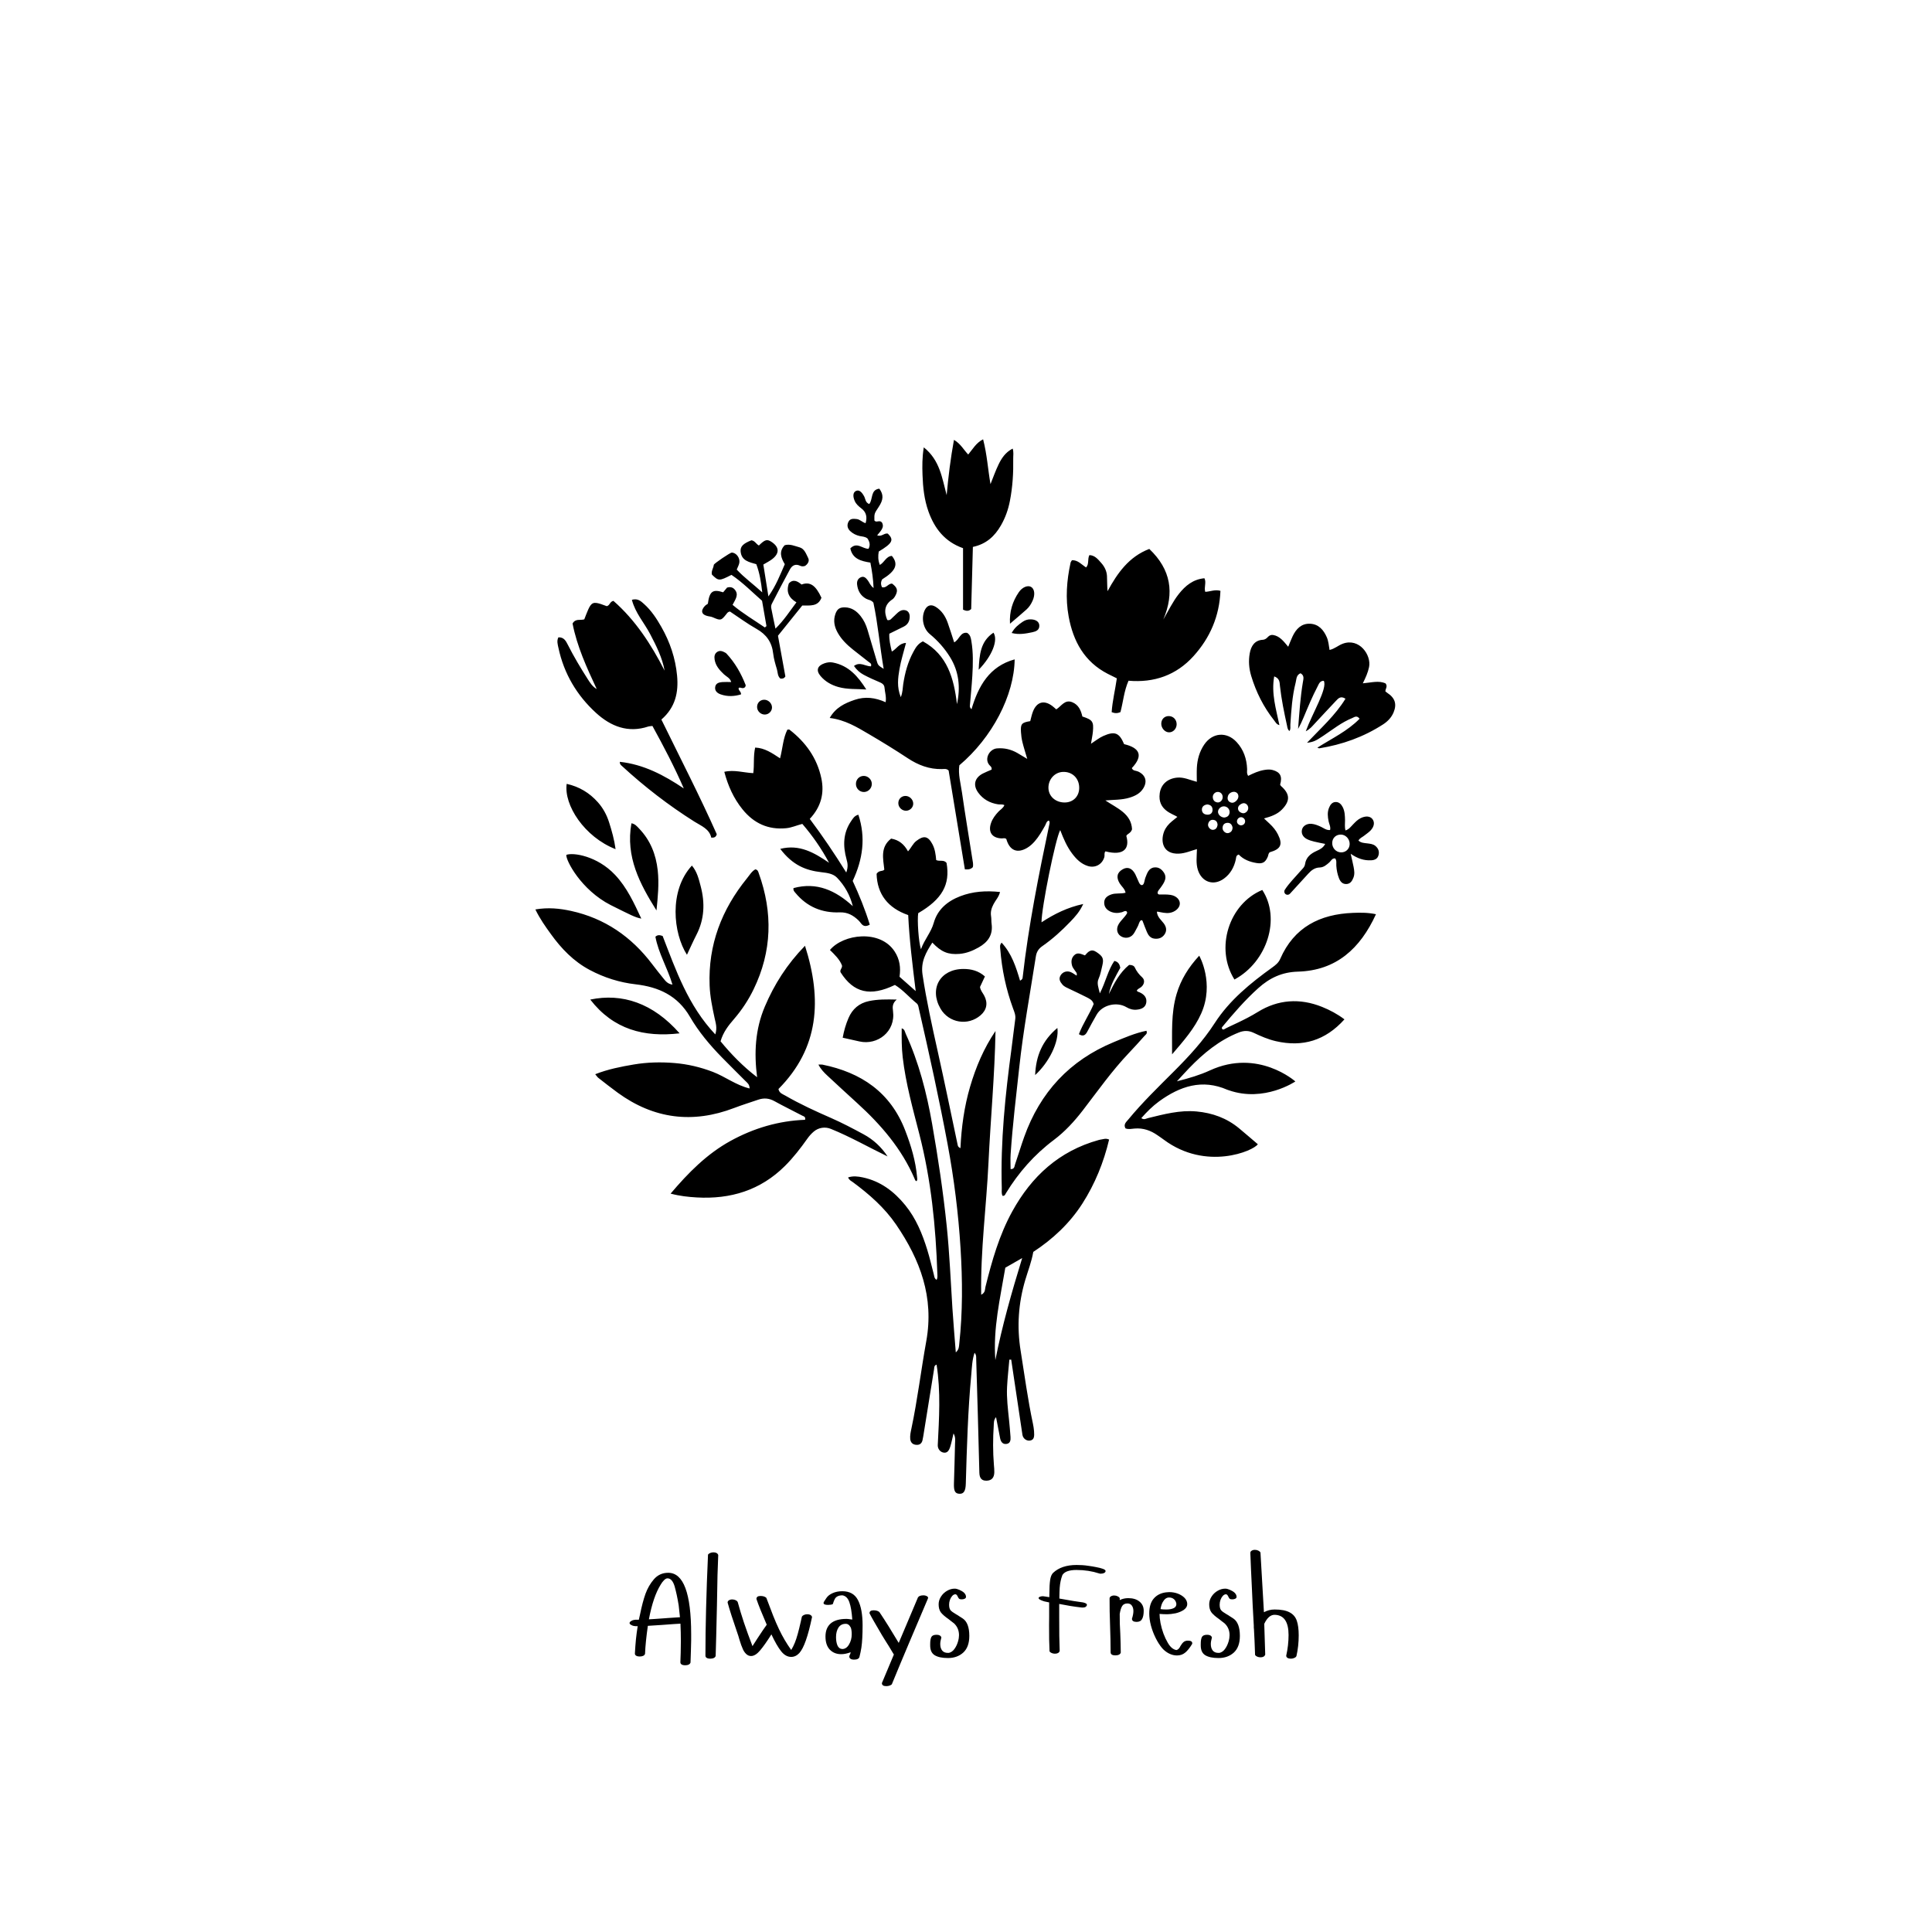 <svg xmlns="http://www.w3.org/2000/svg" xmlns:xlink="http://www.w3.org/1999/xlink" width="500" zoomAndPan="magnify" viewBox="0 0 375 375" height="500" preserveAspectRatio="xMidYMid meet" version="1.0"><defs><g/><clipPath id="5c72819ef2"><path d="M 103.914 85.254 L 271 85.254 L 271 290 L 103.914 290 Z M 103.914 85.254 " clip-rule="nonzero"/></clipPath></defs><rect x="-37.5" width="450" fill="#ffffff" y="-37.5" height="450" fill-opacity="1"/><rect x="-37.5" width="450" fill="#ffffff" y="-37.5" height="450" fill-opacity="1"/><g fill="#000000" fill-opacity="1"><g transform="translate(121.529, 321.355)"><g><path d="M 1.844 -5.719 C 1.477 -5.738 1.195 -5.816 1 -5.953 C 0.781 -6.047 0.672 -6.172 0.672 -6.328 C 0.672 -6.473 0.781 -6.602 1 -6.719 C 1.145 -6.844 1.426 -6.926 1.844 -6.969 L 2.469 -6.969 L 2.703 -8 C 3.035 -9.633 3.391 -10.973 3.766 -12.016 C 4.148 -13.066 4.688 -13.992 5.375 -14.797 C 6.102 -15.648 7.035 -16.078 8.172 -16.078 C 11.141 -16.078 12.625 -12.102 12.625 -4.156 L 12.625 -2.922 C 12.625 -2.359 12.609 -1.723 12.578 -1.016 C 12.555 -0.305 12.531 0.477 12.5 1.344 C 12.383 1.695 12.023 1.875 11.422 1.875 C 11.16 1.875 10.945 1.82 10.781 1.719 C 10.613 1.625 10.531 1.477 10.531 1.281 C 10.562 0.738 10.582 0.125 10.594 -0.562 C 10.613 -1.25 10.625 -2.004 10.625 -2.828 C 10.625 -3.961 10.598 -5.086 10.547 -6.203 C 10.285 -6.18 9.848 -6.156 9.234 -6.125 C 8.629 -6.094 7.852 -6.035 6.906 -5.953 L 4.219 -5.781 C 4.07 -4.758 3.953 -3.797 3.859 -2.891 C 3.766 -1.984 3.703 -1.133 3.672 -0.344 C 3.555 0 3.195 0.172 2.594 0.172 C 2.332 0.172 2.117 0.117 1.953 0.016 C 1.785 -0.078 1.703 -0.223 1.703 -0.422 C 1.754 -1.359 1.82 -2.27 1.906 -3.156 C 2 -4.051 2.113 -4.906 2.25 -5.719 Z M 10.203 -9.75 C 10.086 -10.477 9.961 -11.148 9.828 -11.766 C 9.691 -12.391 9.555 -12.941 9.422 -13.422 C 9.109 -14.473 8.645 -15 8.031 -15 C 7.82 -15 7.598 -14.879 7.359 -14.641 C 7.117 -14.398 6.906 -14.117 6.719 -13.797 C 5.738 -12.234 4.973 -9.984 4.422 -7.047 C 4.609 -7.066 4.957 -7.086 5.469 -7.109 C 5.988 -7.141 6.656 -7.188 7.469 -7.25 L 8.078 -7.297 L 10.453 -7.453 Z M 10.203 -9.75 "/></g></g></g><g fill="#000000" fill-opacity="1"><g transform="translate(135.627, 321.355)"><g><path d="M 1.797 -19.594 C 1.879 -19.727 2.02 -19.836 2.219 -19.922 C 2.426 -20.004 2.633 -20.047 2.844 -20.047 C 3.344 -20.047 3.656 -19.875 3.781 -19.531 C 3.738 -18.57 3.691 -17.273 3.641 -15.641 C 3.598 -14.016 3.562 -12.039 3.531 -9.719 C 3.488 -7.406 3.441 -5.43 3.391 -3.797 C 3.348 -2.16 3.312 -0.867 3.281 0.078 C 3.156 0.422 2.797 0.594 2.203 0.594 C 1.93 0.594 1.711 0.539 1.547 0.438 C 1.379 0.344 1.297 0.195 1.297 0 C 1.297 -2.781 1.336 -5.805 1.422 -9.078 C 1.504 -12.359 1.629 -15.863 1.797 -19.594 Z M 1.797 -19.594 "/></g></g></g><g fill="#000000" fill-opacity="1"><g transform="translate(140.901, 321.355)"><g><path d="M 5.922 -11 C 5.922 -11.383 6.188 -11.578 6.719 -11.578 C 7.207 -11.578 7.582 -11.457 7.844 -11.219 C 8.332 -9.926 8.77 -8.781 9.156 -7.781 C 9.551 -6.789 9.93 -5.91 10.297 -5.141 C 10.66 -4.379 11.035 -3.672 11.422 -3.016 C 11.805 -2.367 12.223 -1.727 12.672 -1.094 C 12.953 -1.562 13.188 -2.031 13.375 -2.5 C 13.57 -2.977 13.758 -3.547 13.938 -4.203 C 14.125 -4.867 14.328 -5.691 14.547 -6.672 L 14.656 -7.172 L 14.75 -7.578 C 14.832 -7.711 14.973 -7.82 15.172 -7.906 C 15.367 -7.988 15.578 -8.031 15.797 -8.031 C 16.297 -8.031 16.602 -7.852 16.719 -7.5 C 16.32 -5.602 15.922 -4.086 15.516 -2.953 C 15.117 -1.816 14.695 -1 14.25 -0.5 C 13.781 0 13.254 0.25 12.672 0.25 C 11.953 0.25 11.301 -0.113 10.719 -0.844 C 10.133 -1.582 9.504 -2.676 8.828 -4.125 C 8.41 -3.457 8.016 -2.859 7.641 -2.328 C 7.273 -1.805 6.938 -1.363 6.625 -1 C 6.02 -0.281 5.438 0.078 4.875 0.078 C 4.508 0.078 4.18 -0.066 3.891 -0.359 C 3.598 -0.648 3.367 -1.02 3.203 -1.469 C 3.148 -1.594 3.07 -1.785 2.969 -2.047 C 2.875 -2.316 2.758 -2.664 2.625 -3.094 L 2.406 -3.844 L 2.125 -4.672 C 1.312 -7.023 0.711 -8.898 0.328 -10.297 C 0.328 -10.484 0.41 -10.629 0.578 -10.734 C 0.754 -10.848 0.969 -10.906 1.219 -10.906 C 1.469 -10.906 1.695 -10.852 1.906 -10.75 C 2.113 -10.645 2.242 -10.52 2.297 -10.375 C 2.629 -9.145 3.031 -7.82 3.5 -6.406 C 3.977 -4.988 4.531 -3.469 5.156 -1.844 L 6.078 -3.281 C 6.492 -3.906 6.852 -4.445 7.156 -4.906 C 7.469 -5.363 7.723 -5.727 7.922 -6 C 7.441 -7.113 7.035 -8.082 6.703 -8.906 C 6.367 -9.738 6.109 -10.438 5.922 -11 Z M 5.922 -11 "/></g></g></g><g fill="#000000" fill-opacity="1"><g transform="translate(159.148, 321.355)"><g><path d="M 2.5 -10 C 2.281 -9.895 1.973 -9.844 1.578 -9.844 C 0.992 -9.844 0.703 -9.969 0.703 -10.219 C 0.703 -10.289 0.742 -10.395 0.828 -10.531 C 0.828 -10.531 0.969 -10.742 1.25 -11.172 C 1.5 -11.555 1.898 -11.875 2.453 -12.125 C 3.004 -12.375 3.633 -12.5 4.344 -12.5 C 5.781 -12.5 6.797 -11.922 7.391 -10.766 C 7.984 -9.609 8.281 -7.977 8.281 -5.875 C 8.281 -4.906 8.258 -4.082 8.219 -3.406 C 8.188 -2.738 8.129 -2.125 8.047 -1.562 C 7.961 -1 7.836 -0.395 7.672 0.25 C 7.578 0.602 7.219 0.781 6.594 0.781 C 6.332 0.781 6.117 0.727 5.953 0.625 C 5.785 0.52 5.703 0.367 5.703 0.172 C 5.734 -0.023 5.773 -0.148 5.828 -0.203 C 5.879 -0.285 5.926 -0.438 5.969 -0.656 C 5.301 -0.406 4.688 -0.281 4.125 -0.281 C 3.227 -0.281 2.492 -0.57 1.922 -1.156 C 1.359 -1.75 1.078 -2.598 1.078 -3.703 C 1.078 -4.816 1.414 -5.664 2.094 -6.25 C 2.781 -6.832 3.789 -7.125 5.125 -7.125 C 5.32 -7.125 5.516 -7.109 5.703 -7.078 C 5.898 -7.055 6.094 -7.031 6.281 -7 C 6.176 -8.477 5.988 -9.594 5.719 -10.344 C 5.457 -11.133 5.008 -11.586 4.375 -11.703 C 3.625 -11.703 3.125 -11.457 2.875 -10.969 C 2.758 -10.758 2.633 -10.438 2.5 -10 Z M 6 -5.422 C 5.852 -5.703 5.703 -5.895 5.547 -6 C 5.398 -6.113 5.219 -6.172 5 -6.172 C 4.383 -6.172 3.914 -5.926 3.594 -5.438 C 3.281 -4.945 3.125 -4.332 3.125 -3.594 C 3.125 -2.977 3.211 -2.445 3.391 -2 C 3.578 -1.551 3.891 -1.312 4.328 -1.281 C 4.859 -1.281 5.297 -1.57 5.641 -2.156 C 5.992 -2.738 6.172 -3.406 6.172 -4.156 C 6.172 -4.664 6.113 -5.086 6 -5.422 Z M 6 -5.422 "/></g></g></g><g fill="#000000" fill-opacity="1"><g transform="translate(168.597, 321.355)"><g><path d="M 9.578 -11.297 C 9.742 -11.566 10.109 -11.703 10.672 -11.703 C 10.891 -11.703 11.086 -11.656 11.266 -11.562 C 11.453 -11.469 11.547 -11.352 11.547 -11.219 L 11.5 -11.047 C 10.227 -8.078 9.008 -5.207 7.844 -2.438 C 6.676 0.32 5.562 2.992 4.5 5.578 C 4.227 5.805 3.863 5.922 3.406 5.922 C 2.852 5.922 2.578 5.723 2.578 5.328 L 4.906 -0.219 L 4.828 -0.328 C 4.254 -1.305 3.703 -2.207 3.172 -3.031 L 2.594 -3.969 C 2.008 -4.957 1.516 -5.805 1.109 -6.516 C 0.703 -7.223 0.391 -7.789 0.172 -8.219 C 0.172 -8.602 0.438 -8.797 0.969 -8.797 C 1.457 -8.797 1.832 -8.68 2.094 -8.453 C 2.633 -7.648 3.219 -6.75 3.844 -5.75 C 4.469 -4.75 5.133 -3.656 5.844 -2.469 C 6.164 -3.238 6.641 -4.359 7.266 -5.828 C 7.891 -7.305 8.66 -9.129 9.578 -11.297 Z M 9.578 -11.297 "/></g></g></g><g fill="#000000" fill-opacity="1"><g transform="translate(180.095, 321.355)"><g><path d="M 5.219 -13 C 5.469 -13 5.77 -12.922 6.125 -12.766 C 6.477 -12.617 6.781 -12.43 7.031 -12.203 C 7.281 -11.953 7.406 -11.688 7.406 -11.406 C 7.406 -11.25 7.32 -11.129 7.156 -11.047 C 7 -10.961 6.797 -10.922 6.547 -10.922 C 6.328 -10.922 6.164 -10.961 6.062 -11.047 C 5.969 -11.129 5.875 -11.281 5.781 -11.5 C 5.656 -11.77 5.508 -11.906 5.344 -11.906 C 5.133 -11.906 4.93 -11.801 4.734 -11.594 C 4.547 -11.383 4.395 -11.125 4.281 -10.812 C 4.176 -10.5 4.125 -10.195 4.125 -9.906 C 4.125 -9.414 4.211 -9.055 4.391 -8.828 C 4.566 -8.609 4.926 -8.344 5.469 -8.031 C 5.707 -7.895 5.832 -7.82 5.844 -7.812 C 5.863 -7.801 5.93 -7.754 6.047 -7.672 C 6.18 -7.586 6.336 -7.488 6.516 -7.375 C 6.691 -7.258 6.781 -7.203 6.781 -7.203 C 7.625 -6.629 8.047 -5.504 8.047 -3.828 C 8.047 -2.391 7.656 -1.312 6.875 -0.594 C 6.094 0.113 5.102 0.469 3.906 0.469 C 2.781 0.469 1.922 0.285 1.328 -0.078 C 0.742 -0.441 0.453 -1.07 0.453 -1.969 L 0.453 -2.25 C 0.453 -2.883 0.531 -3.344 0.688 -3.625 C 0.844 -3.906 1.18 -4.047 1.703 -4.047 C 2.203 -4.047 2.508 -3.875 2.625 -3.531 C 2.477 -3.008 2.406 -2.582 2.406 -2.25 C 2.406 -1.719 2.531 -1.297 2.781 -0.984 C 3.031 -0.68 3.395 -0.531 3.875 -0.531 L 4.078 -0.531 C 4.492 -0.625 4.848 -0.867 5.141 -1.266 C 5.441 -1.672 5.676 -2.148 5.844 -2.703 C 5.914 -2.953 5.969 -3.18 6 -3.391 C 6.031 -3.609 6.047 -3.801 6.047 -3.969 C 6.047 -4.883 5.727 -5.645 5.094 -6.25 C 4.926 -6.383 4.75 -6.52 4.562 -6.656 C 4.383 -6.801 4.207 -6.941 4.031 -7.078 C 3.312 -7.578 2.805 -8.02 2.516 -8.406 C 2.234 -8.801 2.094 -9.316 2.094 -9.953 C 2.094 -10.484 2.242 -10.984 2.547 -11.453 C 2.848 -11.93 3.25 -12.312 3.75 -12.594 C 4.219 -12.863 4.707 -13 5.219 -13 Z M 5.219 -13 "/></g></g></g><g fill="#000000" fill-opacity="1"><g transform="translate(188.969, 321.355)"><g/></g></g><g fill="#000000" fill-opacity="1"><g transform="translate(201.467, 321.355)"><g><path d="M 8.75 -10.328 C 9.25 -10.211 9.5 -10.062 9.5 -9.875 C 9.5 -9.727 9.426 -9.598 9.281 -9.484 C 9.145 -9.379 8.953 -9.328 8.703 -9.328 C 8.535 -9.328 8.441 -9.332 8.422 -9.344 C 7.703 -9.426 6.984 -9.523 6.266 -9.641 C 5.555 -9.766 4.844 -9.895 4.125 -10.031 L 4.125 -7.469 C 4.125 -6.156 4.129 -4.945 4.141 -3.844 C 4.16 -2.75 4.188 -1.77 4.219 -0.906 C 4.102 -0.551 3.797 -0.375 3.297 -0.375 C 3.078 -0.375 2.867 -0.414 2.672 -0.5 C 2.473 -0.582 2.332 -0.691 2.25 -0.828 C 2.219 -1.504 2.191 -2.27 2.172 -3.125 C 2.16 -3.977 2.156 -4.91 2.156 -5.922 L 2.172 -7.469 L 2.172 -10.328 C 1.836 -10.391 1.539 -10.453 1.281 -10.516 C 1.031 -10.586 0.812 -10.664 0.625 -10.75 C 0.289 -10.895 0.125 -11.035 0.125 -11.172 C 0.125 -11.273 0.207 -11.359 0.375 -11.422 C 0.539 -11.492 0.738 -11.531 0.969 -11.531 L 1.422 -11.469 L 2.203 -11.344 L 2.219 -12.047 C 2.219 -13.117 2.266 -13.984 2.359 -14.641 C 2.453 -15.297 2.641 -15.766 2.922 -16.047 C 4.004 -17.078 5.531 -17.594 7.5 -17.594 C 7.832 -17.594 8.191 -17.582 8.578 -17.562 C 8.973 -17.539 9.395 -17.492 9.844 -17.422 C 10.332 -17.359 10.828 -17.273 11.328 -17.172 C 11.836 -17.078 12.266 -16.969 12.609 -16.844 C 12.953 -16.719 13.125 -16.578 13.125 -16.422 C 13.125 -16.273 13.035 -16.148 12.859 -16.047 C 12.68 -15.953 12.469 -15.906 12.219 -15.906 C 12.188 -15.906 12.141 -15.906 12.078 -15.906 C 12.023 -15.914 11.957 -15.93 11.875 -15.953 C 10.508 -16.398 9.039 -16.625 7.469 -16.625 C 6.789 -16.625 6.223 -16.547 5.766 -16.391 C 5.316 -16.242 4.977 -16 4.75 -15.656 C 4.602 -15.27 4.488 -14.883 4.406 -14.5 C 4.32 -14.113 4.258 -13.672 4.219 -13.172 C 4.188 -12.672 4.164 -12.039 4.156 -11.281 L 4.156 -11.078 C 6.27 -10.691 7.801 -10.441 8.75 -10.328 Z M 8.75 -10.328 "/></g></g></g><g fill="#000000" fill-opacity="1"><g transform="translate(213.665, 321.355)"><g><path d="M 6.328 -8.656 C 6.328 -9.082 6.227 -9.43 6.031 -9.703 C 5.844 -9.984 5.555 -10.125 5.172 -10.125 C 4.703 -10.125 4.363 -9.961 4.156 -9.641 C 3.945 -9.316 3.785 -8.801 3.672 -8.094 C 3.672 -7.477 3.676 -6.859 3.688 -6.234 C 3.707 -5.609 3.738 -4.961 3.781 -4.297 C 3.812 -3.66 3.832 -3.035 3.844 -2.422 C 3.863 -1.805 3.875 -1.191 3.875 -0.578 C 3.758 -0.223 3.398 -0.047 2.797 -0.047 C 2.535 -0.047 2.32 -0.094 2.156 -0.188 C 1.988 -0.289 1.906 -0.445 1.906 -0.656 C 1.906 -1.469 1.895 -2.305 1.875 -3.172 C 1.852 -4.035 1.828 -4.938 1.797 -5.875 C 1.766 -6.812 1.738 -7.711 1.719 -8.578 C 1.707 -9.441 1.703 -10.273 1.703 -11.078 C 1.703 -11.254 1.785 -11.395 1.953 -11.5 C 2.129 -11.613 2.344 -11.672 2.594 -11.672 C 2.844 -11.672 3.066 -11.617 3.266 -11.516 C 3.473 -11.422 3.609 -11.301 3.672 -11.156 L 3.672 -10.781 C 4.172 -11.031 4.723 -11.156 5.328 -11.156 C 6.254 -11.156 6.984 -10.93 7.516 -10.484 C 8.055 -10.047 8.328 -9.453 8.328 -8.703 C 8.328 -8.016 8.223 -7.484 8.016 -7.109 C 7.816 -6.734 7.461 -6.547 6.953 -6.547 C 6.68 -6.547 6.461 -6.594 6.297 -6.688 C 6.129 -6.789 6.047 -6.945 6.047 -7.156 C 6.234 -7.738 6.328 -8.238 6.328 -8.656 Z M 6.328 -8.656 "/></g></g></g><g fill="#000000" fill-opacity="1"><g transform="translate(222.538, 321.355)"><g><path d="M 7.906 -10 C 7.906 -9.582 7.691 -9.219 7.266 -8.906 C 6.836 -8.602 6.301 -8.375 5.656 -8.219 C 5.32 -8.156 5.02 -8.109 4.75 -8.078 C 4.477 -8.047 4.242 -8.031 4.047 -8.031 C 3.535 -8.031 3.031 -8.051 2.531 -8.094 C 2.531 -7.582 2.594 -6.988 2.719 -6.312 C 2.852 -5.633 3.039 -4.961 3.281 -4.297 C 3.531 -3.629 3.812 -3.031 4.125 -2.5 C 4.602 -1.664 5.16 -1.191 5.797 -1.078 C 6.117 -1.141 6.383 -1.406 6.594 -1.875 C 6.812 -2.238 7.02 -2.5 7.219 -2.656 C 7.426 -2.82 7.695 -2.906 8.031 -2.906 C 8.594 -2.906 8.875 -2.738 8.875 -2.406 C 8.875 -2.32 8.863 -2.27 8.844 -2.25 C 8.395 -1.5 7.945 -0.941 7.5 -0.578 C 7.062 -0.211 6.531 -0.031 5.906 -0.031 C 5.383 -0.031 4.863 -0.16 4.344 -0.422 C 3.832 -0.691 3.395 -1.035 3.031 -1.453 C 2.562 -2.016 2.141 -2.676 1.766 -3.438 C 1.391 -4.195 1.086 -4.992 0.859 -5.828 C 0.641 -6.66 0.531 -7.441 0.531 -8.172 C 0.531 -9.441 0.82 -10.41 1.406 -11.078 C 1.988 -11.754 2.781 -12.156 3.781 -12.281 L 4.406 -12.328 C 5.02 -12.328 5.594 -12.223 6.125 -12.016 C 6.656 -11.805 7.086 -11.523 7.422 -11.172 C 7.742 -10.805 7.906 -10.414 7.906 -10 Z M 3.172 -10.422 C 2.973 -10.109 2.82 -9.645 2.719 -9.031 C 2.957 -8.977 3.332 -8.953 3.844 -8.953 C 4.426 -8.953 4.895 -9.035 5.25 -9.203 C 5.613 -9.367 5.797 -9.645 5.797 -10.031 C 5.742 -10.426 5.586 -10.734 5.328 -10.953 C 5.078 -11.172 4.758 -11.281 4.375 -11.281 C 3.895 -11.281 3.492 -10.992 3.172 -10.422 Z M 3.172 -10.422 "/></g></g></g><g fill="#000000" fill-opacity="1"><g transform="translate(232.612, 321.355)"><g><path d="M 5.219 -13 C 5.469 -13 5.77 -12.922 6.125 -12.766 C 6.477 -12.617 6.781 -12.43 7.031 -12.203 C 7.281 -11.953 7.406 -11.688 7.406 -11.406 C 7.406 -11.25 7.32 -11.129 7.156 -11.047 C 7 -10.961 6.797 -10.922 6.547 -10.922 C 6.328 -10.922 6.164 -10.961 6.062 -11.047 C 5.969 -11.129 5.875 -11.281 5.781 -11.5 C 5.656 -11.77 5.508 -11.906 5.344 -11.906 C 5.133 -11.906 4.93 -11.801 4.734 -11.594 C 4.547 -11.383 4.395 -11.125 4.281 -10.812 C 4.176 -10.5 4.125 -10.195 4.125 -9.906 C 4.125 -9.414 4.211 -9.055 4.391 -8.828 C 4.566 -8.609 4.926 -8.344 5.469 -8.031 C 5.707 -7.895 5.832 -7.82 5.844 -7.812 C 5.863 -7.801 5.93 -7.754 6.047 -7.672 C 6.18 -7.586 6.336 -7.488 6.516 -7.375 C 6.691 -7.258 6.781 -7.203 6.781 -7.203 C 7.625 -6.629 8.047 -5.504 8.047 -3.828 C 8.047 -2.391 7.656 -1.312 6.875 -0.594 C 6.094 0.113 5.102 0.469 3.906 0.469 C 2.781 0.469 1.922 0.285 1.328 -0.078 C 0.742 -0.441 0.453 -1.07 0.453 -1.969 L 0.453 -2.25 C 0.453 -2.883 0.531 -3.344 0.688 -3.625 C 0.844 -3.906 1.18 -4.047 1.703 -4.047 C 2.203 -4.047 2.508 -3.875 2.625 -3.531 C 2.477 -3.008 2.406 -2.582 2.406 -2.25 C 2.406 -1.719 2.531 -1.297 2.781 -0.984 C 3.031 -0.68 3.395 -0.531 3.875 -0.531 L 4.078 -0.531 C 4.492 -0.625 4.848 -0.867 5.141 -1.266 C 5.441 -1.672 5.676 -2.148 5.844 -2.703 C 5.914 -2.953 5.969 -3.18 6 -3.391 C 6.031 -3.609 6.047 -3.801 6.047 -3.969 C 6.047 -4.883 5.727 -5.645 5.094 -6.25 C 4.926 -6.383 4.75 -6.52 4.562 -6.656 C 4.383 -6.801 4.207 -6.941 4.031 -7.078 C 3.312 -7.578 2.805 -8.02 2.516 -8.406 C 2.234 -8.801 2.094 -9.316 2.094 -9.953 C 2.094 -10.484 2.242 -10.984 2.547 -11.453 C 2.848 -11.93 3.25 -12.312 3.75 -12.594 C 4.219 -12.863 4.707 -13 5.219 -13 Z M 5.219 -13 "/></g></g></g><g fill="#000000" fill-opacity="1"><g transform="translate(241.485, 321.355)"><g><path d="M 1.203 -19.922 C 1.203 -20.109 1.285 -20.254 1.453 -20.359 C 1.629 -20.473 1.844 -20.531 2.094 -20.531 C 2.344 -20.531 2.566 -20.477 2.766 -20.375 C 2.973 -20.27 3.109 -20.145 3.172 -20 L 3.844 -8.422 C 4.477 -8.773 5.172 -8.953 5.922 -8.953 C 7.16 -8.953 8.125 -8.77 8.812 -8.406 C 9.5 -8.051 9.969 -7.508 10.219 -6.781 C 10.469 -6.062 10.594 -5.109 10.594 -3.922 C 10.594 -2.535 10.445 -1.203 10.156 0.078 C 10.102 0.223 9.973 0.344 9.766 0.438 C 9.555 0.539 9.328 0.594 9.078 0.594 C 8.805 0.594 8.586 0.539 8.422 0.438 C 8.254 0.344 8.172 0.195 8.172 0 C 8.473 -1.332 8.625 -2.664 8.625 -4 C 8.625 -6.551 7.738 -7.859 5.969 -7.922 C 5.156 -7.953 4.469 -7.367 3.906 -6.172 L 4.094 -0.203 C 3.977 0.148 3.672 0.328 3.172 0.328 C 2.953 0.328 2.742 0.285 2.547 0.203 C 2.348 0.117 2.207 0.008 2.125 -0.125 C 2.062 -2.102 1.988 -3.781 1.906 -5.156 C 1.883 -5.238 1.875 -5.332 1.875 -5.438 C 1.875 -5.539 1.875 -5.672 1.875 -5.828 C 1.707 -8.711 1.582 -11.188 1.5 -13.25 C 1.383 -15.531 1.285 -17.754 1.203 -19.922 Z M 1.203 -19.922 "/></g></g></g><g clip-path="url(#5c72819ef2)"><path fill="#000000" d="M 213.871 221.152 C 213.672 221.184 213.473 221.215 213.277 221.27 C 205.551 223.41 200.223 228.348 196.496 235.105 C 193.953 239.711 192.531 244.727 191.273 249.797 C 191.156 250.273 191.281 250.895 190.449 251.309 C 190.301 242.617 191.461 234.172 191.863 225.695 C 192.266 217.184 193.078 208.688 193.227 200.117 C 190.953 203.465 189.414 207.113 188.289 210.945 C 187.16 214.801 186.613 218.766 186.422 222.859 C 185.945 222.637 185.926 222.422 185.879 222.211 C 184.594 216.145 183.352 210.07 182 204.023 C 180.902 199.094 179.812 194.172 179.062 189.172 C 178.688 186.68 179.727 184.867 180.965 182.957 C 182.699 184.781 184.031 185.332 186.254 185.148 C 187.594 185.035 188.805 184.543 189.965 183.887 C 191.75 182.879 192.766 181.469 192.469 179.316 C 192.398 178.828 192.445 178.324 192.367 177.84 C 192.227 176.98 192.449 176.25 192.852 175.484 C 193.234 174.742 193.871 174.113 194.105 173.137 C 191.367 172.848 188.832 173.016 186.375 173.961 C 183.891 174.918 181.969 176.527 181.234 179.141 C 180.723 180.977 179.441 182.324 178.758 184.254 C 178.297 182.875 178.012 178.586 178.223 177.246 C 182.867 174.539 184.461 171.707 183.73 167.512 C 183.227 166.797 182.371 167.258 181.715 166.938 C 181.617 165.84 181.484 164.812 180.988 163.871 C 180.145 162.273 179.301 162.109 177.859 163.227 C 177.199 163.734 176.895 164.516 176.246 165.25 C 175.492 163.867 174.48 163.027 172.965 162.773 C 170.84 164.422 171.41 166.645 171.645 168.789 C 171.305 169.215 170.641 168.84 170.145 169.609 C 170.254 173.559 172.352 176.258 176.281 177.617 C 176.512 182.473 177.109 187.223 177.738 192.371 L 174.598 189.59 C 174.855 187.812 174.645 186.211 173.648 184.68 C 170.832 180.359 163.688 181.281 161.09 184.391 C 162.027 185.309 162.98 186.223 163.43 187.398 C 163.52 187.953 162.934 188.246 163.16 188.734 C 165.699 192.723 168.914 193.488 173.703 191.176 C 175.266 192.129 176.477 193.578 177.918 194.746 C 178.242 195.008 178.266 195.402 178.352 195.781 C 180.359 204.555 182.301 213.34 183.949 222.188 C 185.184 228.832 186.023 235.535 186.441 242.277 C 186.828 248.473 186.867 254.68 186.188 260.867 C 186.133 261.371 186.156 261.93 185.52 262.504 C 185.289 259.508 185.043 256.73 184.863 253.949 C 184.52 248.637 184.309 243.312 183.762 238.012 C 183.074 231.348 182.078 224.73 180.922 218.129 C 179.867 212.105 178.352 206.227 175.797 200.645 C 175.629 200.273 175.613 199.766 175.02 199.598 C 175.004 201.492 174.996 203.348 175.211 205.199 C 175.801 210.289 177.184 215.215 178.449 220.152 C 180.73 229.035 181.637 238.074 181.938 247.203 C 181.953 247.598 182.016 248.02 181.793 248.418 C 181.316 248.125 181.348 247.711 181.25 247.352 C 180.832 245.758 180.465 244.152 179.98 242.582 C 179.02 239.473 177.793 236.48 175.707 233.922 C 173.535 231.258 170.91 229.262 167.473 228.535 C 166.535 228.34 165.59 228.215 164.617 228.535 C 164.832 229.082 165.219 229.219 165.516 229.438 C 168.715 231.801 171.699 234.414 173.945 237.707 C 178.598 244.52 181.332 251.777 179.789 260.316 C 178.766 265.98 178.086 271.711 176.891 277.352 C 176.754 277.996 176.609 278.648 176.676 279.309 C 176.746 280 177.16 280.398 177.859 280.445 C 178.496 280.488 178.906 280.184 179.055 279.555 C 179.117 279.289 179.168 279.016 179.211 278.746 L 181.305 265.746 C 181.352 265.441 181.277 265.062 181.789 264.871 C 182.621 270.102 182.277 275.328 182.02 280.48 C 181.984 281.203 182.488 281.871 183.203 281.957 C 183.812 282.031 184.168 281.664 184.438 280.82 C 184.688 280.027 184.84 279.203 185.078 278.223 C 185.516 278.988 185.383 279.605 185.371 280.195 C 185.32 282.773 185.234 285.355 185.16 287.934 C 185.113 289.41 185.379 289.914 186.242 289.941 C 187.062 289.973 187.422 289.398 187.461 287.996 C 187.668 280.918 187.863 273.836 188.527 266.777 C 188.652 265.414 188.68 264.004 189.16 262.57 C 189.547 263.035 189.465 263.43 189.48 263.797 C 189.613 267.309 189.996 282.02 190.094 285.863 C 190.121 286.984 190.613 287.445 191.551 287.398 C 192.484 287.348 192.969 286.824 192.996 285.773 C 193.008 285.281 192.957 284.789 192.914 284.297 C 192.711 281.773 192.719 279.246 192.883 276.723 C 192.918 276.195 192.848 275.625 193.332 275.066 C 193.605 276.5 193.852 277.832 194.121 279.16 C 194.25 279.801 194.578 280.348 195.316 280.273 C 196.098 280.191 196.188 279.547 196.141 278.906 C 196.059 277.809 195.969 276.715 195.855 275.625 C 195.637 273.492 195.363 271.363 195.469 269.219 C 195.559 267.449 195.762 265.684 195.914 263.914 L 196.273 263.902 L 198.453 278.488 C 198.57 279.289 199.391 279.832 200.152 279.555 C 200.707 279.352 200.789 278.828 200.707 277.785 C 200.668 277.305 200.594 276.828 200.496 276.359 C 199.492 271.648 198.859 266.883 198.098 262.133 C 197.355 257.48 197.668 252.953 199 248.457 C 199.527 246.672 200.219 244.934 200.562 242.992 C 204.328 240.527 207.613 237.469 210.078 233.629 C 212.539 229.789 214.23 225.609 215.277 221.191 C 214.637 220.906 214.25 221.094 213.871 221.152 Z M 193.199 263.984 C 192.73 257.898 194.121 252.043 195.133 246.059 L 198.406 244.188 C 196.34 250.91 194.504 257.375 193.199 263.984 Z M 172.277 224.461 C 168.605 222.688 165.062 220.652 161.266 219.113 C 160.145 218.656 158.863 218.855 157.945 219.645 C 157.492 220.031 157.086 220.477 156.727 220.984 C 155.395 222.867 153.988 224.691 152.348 226.32 C 147.598 231.043 141.785 232.797 135.23 232.422 C 133.605 232.328 131.977 232.156 130.164 231.68 C 133.609 227.621 137.191 223.992 141.762 221.469 C 146.289 218.973 151.133 217.547 156.266 217.352 C 156.406 216.703 155.965 216.676 155.727 216.551 C 153.934 215.602 152.102 214.723 150.328 213.738 C 149.289 213.16 148.27 213.074 147.172 213.449 C 145.617 213.984 144.043 214.469 142.508 215.055 C 134.441 218.145 126.906 217.184 119.914 212.105 C 118.625 211.172 117.383 210.18 116.125 209.203 C 115.961 209.074 115.844 208.879 115.531 208.504 C 118.035 207.523 120.52 207.043 123.016 206.617 C 125.629 206.176 128.262 206.117 130.895 206.332 C 133.473 206.543 135.977 207.133 138.402 208.066 C 140.773 208.98 142.832 210.625 145.496 211.273 C 145.5 210.449 145.012 210.152 144.656 209.789 C 143.145 208.273 141.621 206.77 140.125 205.242 C 137.773 202.84 135.602 200.254 133.922 197.363 C 131.52 193.238 127.855 191.574 123.375 191.055 C 120.242 190.695 117.273 189.758 114.477 188.273 C 111.34 186.609 108.961 184.137 106.922 181.301 C 105.867 179.84 104.812 178.371 103.914 176.52 C 106.406 176.098 108.633 176.328 110.82 176.805 C 117.367 178.234 122.555 181.809 126.59 187.145 C 127.289 188.07 128.016 188.98 128.746 189.883 C 129.172 190.41 129.574 190.977 130.527 191.113 C 129.551 187.852 127.797 185.012 127.215 181.816 C 127.664 181.406 128.082 181.488 128.617 181.672 C 131.191 188.32 133.551 195.176 138.836 200.777 C 139.258 199.484 138.902 198.543 138.707 197.625 C 138.258 195.531 137.82 193.449 137.738 191.289 C 137.43 183.391 140.074 176.535 144.992 170.473 C 145.5 169.848 145.914 169.117 146.609 168.738 C 147.098 168.828 147.164 169.184 147.27 169.48 C 150.035 177.129 149.852 184.66 146.277 192.02 C 145.27 194.094 144 196.023 142.484 197.781 C 141.406 199.027 140.375 200.316 139.859 202.117 C 141.914 204.625 144.223 206.996 146.953 209.09 C 146.344 204.367 146.586 199.785 148.445 195.398 C 150.273 191.082 152.734 187.188 156.25 183.574 C 159.594 194.055 158.977 203.438 151.098 211.379 C 151.27 212.207 151.926 212.363 152.422 212.652 C 155.277 214.305 158.27 215.672 161.285 216.992 C 163.449 217.938 165.531 219.039 167.609 220.16 C 169.516 221.191 171.062 222.621 172.277 224.461 Z M 200.492 138.117 C 200.258 138.719 200.137 139.367 199.969 139.973 C 198.305 140.246 198.074 140.5 198.168 142.086 C 198.207 142.738 198.293 143.398 198.449 144.035 C 198.691 145.027 199.008 145.996 199.387 147.301 C 198.555 146.805 198.012 146.465 197.457 146.148 C 196.234 145.453 194.93 145.141 193.512 145.262 C 192.047 145.383 191.023 147.281 192.016 148.469 C 192.211 148.703 192.559 148.879 192.465 149.387 C 191.926 149.625 191.324 149.852 190.754 150.148 C 189.168 150.977 188.816 152.395 189.867 153.844 C 190.816 155.148 192.137 155.875 193.727 156.121 C 194.121 156.184 194.559 156.055 194.953 156.281 C 194.684 156.902 194.16 157.152 193.793 157.547 C 193.188 158.195 192.656 158.887 192.363 159.734 C 191.75 161.496 192.543 162.656 194.391 162.734 C 194.707 162.75 195.047 162.582 195.328 162.859 C 195.953 165.078 197.434 165.711 199.359 164.574 C 199.93 164.238 200.414 163.789 200.852 163.289 C 201.652 162.375 202.246 161.324 202.84 160.273 C 203.047 159.91 203.094 159.418 203.57 159.262 C 203.754 159.445 203.746 159.672 203.703 159.879 C 201.625 169.754 199.637 179.648 198.5 189.691 C 198.477 189.902 198.461 190.117 197.992 190.348 C 197.207 187.699 196.363 185.066 194.41 182.969 C 193.992 183.449 194.129 183.844 194.152 184.199 C 194.453 188.16 195.27 192.016 196.637 195.746 C 196.887 196.418 197.164 197.051 197.062 197.801 C 196.801 199.703 196.59 201.613 196.336 203.52 C 195.125 212.504 194.18 221.504 194.445 230.59 C 194.461 231.109 194.348 231.66 194.598 232.117 C 195.07 232.137 195.117 231.816 195.25 231.602 C 197.707 227.582 200.75 224.117 204.539 221.273 C 206.688 219.66 208.52 217.668 210.172 215.523 C 213.082 211.742 215.832 207.832 219.133 204.363 C 220.156 203.289 221.152 202.191 222.133 201.082 C 222.352 200.836 222.773 200.625 222.52 200.07 C 220.297 200.527 218.246 201.422 216.184 202.273 C 207.625 205.809 201.879 212.016 198.781 220.715 C 198.156 222.469 197.625 224.262 197.016 226.023 C 196.895 226.379 196.93 226.949 196.156 226.926 C 196.156 225.945 196.098 224.973 196.164 224.008 C 196.543 218.367 197.227 212.754 197.84 207.133 C 198.621 199.93 199.945 192.805 201.059 185.648 C 201.195 184.762 201.582 184.152 202.309 183.648 C 204.297 182.266 206.086 180.641 207.758 178.895 C 208.66 177.953 209.562 176.988 210.254 175.465 C 207.184 176.129 204.641 177.395 202.156 179.02 C 202.152 176.156 204.891 162.68 205.789 161.121 C 206.414 162.766 207.078 164.316 208.102 165.676 C 208.902 166.742 209.824 167.676 211.141 168.09 C 212.578 168.543 213.945 167.781 214.355 166.352 C 214.457 165.984 214.262 165.566 214.57 165.246 C 218.227 166.203 219.301 164.617 218.617 162.254 C 218.816 161.801 219.473 161.773 219.73 160.961 C 219.57 157.91 216.84 156.898 214.551 155.363 C 216.137 155.219 217.73 155.293 219.266 154.82 C 220.336 154.488 221.309 154.004 221.918 153.004 C 222.742 151.66 222.348 150.426 220.922 149.758 C 220.5 149.562 219.91 149.656 219.684 149.09 C 221.949 146.691 221.262 145.156 218.188 144.438 C 217.25 142.203 216.363 141.871 214.137 142.859 C 213.352 143.211 212.68 143.758 211.758 144.363 C 211.91 143.414 212.062 142.727 212.129 142.031 C 212.309 140.055 212.07 139.715 210.086 139.074 C 209.824 137.914 209.363 136.793 208.109 136.293 C 206.664 135.719 206.008 137.074 205.02 137.688 C 204.746 137.453 204.512 137.227 204.25 137.031 C 202.641 135.828 201.227 136.223 200.492 138.117 Z M 206.301 149.828 C 208.094 149.75 209.438 151.023 209.473 152.836 C 209.512 154.543 208.324 155.766 206.641 155.762 C 204.84 155.758 203.5 154.527 203.5 152.883 C 203.504 151.234 204.727 149.895 206.301 149.828 Z M 165.57 126.094 C 166.555 126.887 167.566 127.637 168.547 128.43 C 168.809 128.641 169.266 128.797 169.043 129.34 C 167.977 129.336 166.922 128.371 165.754 129.266 C 166.281 130.027 166.895 130.574 167.617 130.961 C 168.582 131.477 169.582 131.934 170.594 132.355 C 171.133 132.578 171.629 132.828 171.68 133.453 C 171.75 134.352 172.074 135.242 171.902 136.301 C 169.887 135.395 167.93 135.148 165.891 135.84 C 163.977 136.492 162.215 137.312 161.047 139.355 C 164.043 139.723 166.332 141.133 168.648 142.492 C 171.207 143.992 173.73 145.543 176.203 147.176 C 178.215 148.504 180.383 149.34 182.844 149.277 C 183.262 149.266 183.73 149.152 184.129 149.562 L 187.281 168.742 C 188.008 168.805 188.465 168.699 188.824 168.312 C 188.957 167.746 188.805 167.207 188.723 166.668 C 188.055 162.387 187.332 158.109 186.719 153.82 C 186.465 152.051 185.949 150.285 186.207 148.547 C 192.59 143.152 196.848 134.992 196.945 127.984 C 192.031 129.332 189.91 133.145 188.566 137.668 C 188.203 137.324 188.238 137.109 188.258 136.898 C 188.418 134.984 188.617 133.074 188.73 131.156 C 188.859 128.91 188.922 126.656 188.539 124.418 C 188.438 123.812 188.344 123.223 187.719 122.84 C 186.383 122.625 186.211 124.176 185.203 124.68 C 184.762 123.336 184.383 122.086 183.941 120.855 C 183.488 119.59 182.766 118.488 181.594 117.773 C 180.719 117.242 179.98 117.48 179.535 118.344 C 178.754 119.855 179.16 121.996 180.488 123.086 C 182.027 124.355 183.336 125.832 184.387 127.52 C 186.152 130.359 186.449 133.441 185.746 136.672 C 185.156 131.688 183.898 127.109 179.137 124.484 C 178.105 124.984 177.695 125.777 177.277 126.539 C 176.215 128.492 175.648 130.602 175.316 132.789 C 175.199 133.543 175.234 134.34 174.844 135.316 C 174.047 133.344 174.297 131.586 174.586 129.879 C 174.875 128.199 175.402 126.562 175.855 124.793 C 174.484 124.852 174.055 125.953 173.102 126.469 C 172.824 125.293 172.547 124.203 172.617 123.004 C 173.574 122.531 174.512 122.082 175.434 121.617 C 176.258 121.199 176.602 120.465 176.57 119.594 C 176.555 119.094 176.316 118.598 175.77 118.457 C 174.969 118.246 174.422 118.742 173.898 119.246 C 173.738 119.398 173.594 119.566 173.422 119.703 C 173.062 119.988 172.824 120.523 172.215 120.34 C 171.555 118.742 171.637 117.367 173.219 116.332 C 173.516 116.133 173.734 115.754 173.895 115.414 C 174.309 114.527 174.098 113.98 173.145 113.273 C 172.402 113.25 172.027 114.219 171.199 113.977 C 170.934 113.445 170.941 112.934 171.246 112.441 C 173.898 110.809 174.43 109.492 173.109 107.898 C 172 107.969 171.68 109.145 170.777 109.656 C 170.406 108.723 170.418 107.875 170.566 107.051 C 173.246 105.434 173.562 104.797 172.328 103.574 C 171.645 103.406 171.117 104.258 170.258 103.902 C 170.926 103.07 171.746 102.355 171.168 101.391 C 170.676 100.848 170.074 101.555 169.719 101.012 C 169.695 99.688 169.695 99.688 170.523 98.445 C 171.484 97.016 171.539 96.016 170.676 94.852 C 168.914 95.066 169.477 96.934 168.715 97.832 C 167.953 97.547 167.996 96.832 167.723 96.328 C 167.207 95.379 166.684 95.02 166.117 95.305 C 165.582 95.57 165.496 96.297 165.895 97.223 C 166.164 97.848 166.645 98.266 167.184 98.676 C 168.148 99.398 168.359 100.379 168.008 101.551 C 167.316 101.336 166.91 100.816 166.281 100.746 C 165.66 100.68 165.035 100.609 164.691 101.266 C 164.348 101.922 164.48 102.562 165.008 103.07 C 165.531 103.574 166.172 103.887 166.883 104.047 C 167.359 104.156 167.875 104.125 168.363 104.5 C 168.758 105.09 169 105.758 168.578 106.52 C 167.387 106.539 166.348 105.109 165.047 106.441 C 165.477 108.508 167.16 108.918 168.941 109.199 C 169.25 110.824 169.492 112.375 169.562 114.133 C 168.891 113.637 168.766 113.066 168.434 112.645 C 168.078 112.188 167.707 111.762 167.066 112.055 C 166.5 112.312 166.297 112.848 166.359 113.426 C 166.488 114.633 167.02 115.613 168.129 116.223 C 168.555 116.453 169.102 116.441 169.527 116.973 C 170.402 121.07 170.758 125.363 171.52 129.824 C 170.406 129.133 170.414 129.129 170.105 128.062 C 169.539 126.113 168.961 124.168 168.379 122.227 C 168.094 121.273 167.672 120.375 167.055 119.594 C 166.277 118.609 165.32 117.914 164 117.887 C 162.977 117.871 162.492 118.199 162.148 119.176 C 161.699 120.457 161.957 121.676 162.602 122.82 C 163.34 124.133 164.406 125.164 165.57 126.094 Z M 267.074 177.449 C 264.008 184.152 259.332 188.383 251.926 188.594 C 248.84 188.68 246.453 189.809 244.25 191.781 C 241.672 194.098 239.422 196.699 237.227 199.344 C 237.016 199.602 237.32 199.957 237.605 199.785 C 238.621 199.184 241.473 198.074 244.141 196.422 C 248.047 194 252.297 193.703 256.605 195.434 C 258.117 196.043 259.562 196.805 260.957 197.855 C 257.262 201.969 252.852 203.293 247.641 202.09 C 246.133 201.742 244.723 201.129 243.336 200.469 C 242.379 200.016 241.473 200.004 240.488 200.391 C 236.672 201.891 233.605 204.43 230.801 207.336 C 230.09 208.074 229.402 208.84 228.438 209.883 C 230.875 209.262 232.898 208.66 234.828 207.773 C 244.207 203.453 251.426 209.91 251.426 209.91 C 251.426 209.91 245.395 214.016 238.531 211.625 C 238.426 211.59 238.32 211.562 238.219 211.52 C 233.32 209.383 229.027 210.84 224.992 213.766 C 223.711 214.699 222.594 215.812 221.527 217.027 C 222.059 217.426 222.457 217.113 222.844 217.02 C 225.934 216.266 229.008 215.438 232.246 215.734 C 235.332 216.016 238.125 217.023 240.523 219.02 C 241.742 220.031 242.934 221.07 244.141 222.094 C 243.32 223.387 234.102 227.32 225.91 221.223 C 225.516 220.926 225.105 220.656 224.699 220.371 C 223.355 219.426 221.902 218.906 220.227 219.051 C 219.645 219.098 219.035 219.25 218.453 219.016 C 218.016 218.223 218.602 217.781 219.004 217.293 C 221.734 213.98 224.812 211.004 227.836 207.977 C 230.75 205.062 233.52 202.078 235.777 198.582 C 238.641 194.145 242.707 190.832 246.957 187.777 C 247.594 187.316 248.164 186.871 248.488 186.125 C 251.18 179.953 256.191 177.438 262.625 177.188 C 264.039 177.137 265.457 177.109 267.074 177.449 Z M 207.426 119.668 C 206.781 116.168 207.039 112.668 207.801 109.203 C 207.832 109.059 207.957 108.93 208.066 108.738 C 209.227 108.688 209.91 109.574 210.809 110.141 C 211.441 109.477 211.039 108.547 211.449 107.746 C 212.516 107.777 213.129 108.574 213.754 109.273 C 214.383 109.977 214.809 110.832 214.863 111.793 C 214.918 112.758 214.875 113.727 214.977 114.75 C 216.895 111.23 219.117 108.059 223.078 106.547 C 227.305 110.566 227.98 115.09 225.797 120.25 C 226.805 118.527 227.625 116.781 228.82 115.273 C 230.086 113.68 231.574 112.445 233.777 112.238 C 234.199 113.062 233.668 113.949 233.934 114.875 C 234.875 114.844 235.812 114.371 236.887 114.68 C 236.691 119.602 234.871 123.805 231.656 127.359 C 228.316 131.055 224.02 132.555 219.047 132.129 C 218.16 134.148 218.008 136.246 217.477 138.223 C 216.891 138.477 216.379 138.477 215.773 138.227 C 215.918 136.035 216.461 133.91 216.777 131.664 C 216.094 131.328 215.555 131.07 215.02 130.793 C 210.48 128.461 208.309 124.48 207.426 119.668 Z M 108.398 125.773 C 108.254 125.094 108.031 124.406 108.383 123.707 C 109.453 123.656 109.84 124.41 110.211 125.141 C 111.375 127.445 112.699 129.656 114.086 131.828 C 114.551 132.555 115.016 133.285 115.824 133.742 C 113.883 129.582 111.984 125.43 111.133 121.023 C 111.715 120.004 112.609 120.461 113.41 120.215 C 113.645 119.621 113.883 118.957 114.168 118.32 C 114.777 116.965 115.203 116.785 116.617 117.242 C 117.027 117.379 117.434 117.535 117.773 117.656 C 118.395 117.512 118.348 116.77 119.066 116.629 C 123.328 120.359 126.398 125.078 129 130.172 C 128.535 127.602 127.367 125.332 126.191 123.07 C 125.051 120.879 123.305 118.988 122.648 116.418 C 123.82 116.094 124.418 116.711 125.004 117.23 C 126.414 118.488 127.441 120.055 128.363 121.676 C 130.043 124.621 131.109 127.773 131.422 131.16 C 131.719 134.375 131.109 137.293 128.375 139.664 C 132.012 147.105 135.801 154.449 139.125 161.922 C 138.973 162.461 138.676 162.621 138.059 162.59 C 137.695 160.887 136.121 160.32 134.793 159.484 C 129.77 156.316 125.09 152.703 120.719 148.68 C 120.523 148.496 120.277 148.344 120.312 147.871 C 124.949 148.371 128.895 150.465 132.723 153.035 C 130.902 148.848 128.809 144.859 126.637 140.906 C 126.27 140.953 126.047 140.949 125.848 141.012 C 121.898 142.332 118.551 140.98 115.703 138.387 C 111.973 134.984 109.469 130.77 108.398 125.773 Z M 233.727 144.539 C 232.816 145.891 232.391 147.418 232.309 149.031 C 232.262 149.895 232.301 150.766 232.301 151.75 C 230.898 151.379 229.75 150.805 228.453 150.938 C 226.602 151.125 225.336 152.254 225.102 153.992 C 224.656 157.293 227.66 157.961 228.531 158.555 C 228.18 158.84 227.809 159.141 227.438 159.445 C 226.797 159.977 226.27 160.598 225.957 161.383 C 225.203 163.301 225.715 165.832 228.828 165.691 C 230.039 165.637 231.113 165.152 232.328 164.809 C 232.293 166.238 232.102 167.555 232.504 168.84 C 233.262 171.234 235.559 172.016 237.582 170.527 C 238.828 169.609 239.535 168.328 239.867 166.832 C 239.949 166.477 239.867 166.035 240.438 165.867 C 241.352 166.832 242.566 167.297 243.891 167.512 C 245.07 167.699 245.594 167.402 246.074 166.293 C 246.203 165.996 246.168 165.633 246.473 165.418 C 248.617 164.805 249.023 163.914 248.043 161.957 C 247.648 161.164 247.086 160.492 246.441 159.887 L 245.344 158.859 C 246.727 158.48 247.91 158.066 248.824 157.129 C 250.457 155.453 250.406 154.109 248.633 152.559 C 248.559 152.492 248.523 152.379 248.473 152.285 C 248.938 150.691 248.492 149.852 247 149.453 C 246.453 149.309 245.918 149.363 245.375 149.453 C 244.289 149.633 243.297 150.082 242.262 150.598 C 241.938 150.047 242.078 149.66 242.066 149.285 C 241.992 147.301 241.383 145.5 240.027 144.035 C 238.098 141.945 235.312 142.184 233.727 144.539 Z M 235.418 161.07 C 234.914 161.094 234.391 160.484 234.488 159.977 C 234.59 159.449 234.926 159.082 235.488 159.133 C 236.035 159.184 236.32 159.562 236.328 160.137 C 236.242 160.652 235.996 161.043 235.418 161.07 Z M 238.414 161.699 C 237.91 161.816 237.312 161.305 237.301 160.766 C 237.293 160.207 237.559 159.793 238.121 159.723 C 238.77 159.637 239.121 160.02 239.238 160.617 C 239.23 161.203 238.949 161.578 238.414 161.699 Z M 241.297 160.086 C 240.969 160.273 240.668 160.242 240.367 159.992 C 239.641 159.387 240.496 158.234 241.297 158.742 C 241.305 158.746 241.316 158.754 241.324 158.762 C 241.809 159.074 241.797 159.801 241.297 160.086 Z M 241.957 156.109 C 242.379 156.465 242.395 157.148 241.988 157.543 C 241.602 157.922 241.184 157.957 240.668 157.609 C 240.203 157.293 240.168 156.617 240.605 156.262 C 241.133 155.832 241.574 155.789 241.957 156.109 Z M 238.289 154.746 C 238.344 154.301 238.578 154.023 238.895 153.848 C 239.258 153.641 239.719 153.621 240.051 153.875 C 240.266 154.035 240.379 154.277 240.371 154.621 C 240.352 155.23 239.613 155.914 239.062 155.805 C 238.516 155.695 238.215 155.309 238.289 154.746 Z M 238.664 157.727 C 238.59 158.379 238.152 158.621 237.629 158.684 C 236.957 158.656 236.395 158.102 236.414 157.543 C 236.434 156.965 237.031 156.461 237.637 156.512 C 238.258 156.562 238.73 157.113 238.664 157.727 Z M 236.434 153.711 C 236.945 153.742 237.32 154.16 237.324 154.707 C 237.332 155.293 236.84 155.82 236.305 155.75 C 235.742 155.676 235.438 155.305 235.402 154.746 C 235.367 154.164 235.871 153.676 236.434 153.711 Z M 235.355 157.176 C 235.363 157.758 235.008 158.117 234.441 158.129 C 233.84 158.145 233.324 157.859 233.289 157.207 C 233.258 156.574 233.688 156.227 234.32 156.141 C 234.957 156.195 235.348 156.523 235.355 157.176 Z M 270.492 138.277 C 270.074 139.277 269.348 140.023 268.465 140.598 C 264.68 143.047 260.527 144.531 256.09 145.246 C 255.996 145.258 255.891 145.188 255.695 145.125 C 258.523 143.324 261.555 141.906 263.898 139.504 C 263.336 138.773 262.871 139.207 262.469 139.371 C 260.418 140.199 258.695 141.582 256.875 142.801 C 255.438 143.766 254.965 144.031 253.691 144.168 C 256.328 141.379 259.156 138.879 261.156 135.621 C 260.207 135.004 259.738 135.586 259.312 136.031 C 257.906 137.496 256.547 139.004 255.156 140.48 C 254.711 140.953 254.312 141.492 253.449 141.941 C 254.727 138.441 257.703 133.617 256.949 132.145 C 256.176 132.129 255.988 132.773 255.73 133.266 C 254.711 135.211 253.871 137.238 253.023 139.266 C 252.711 140.02 252.367 140.762 251.957 141.488 C 252.199 138.449 252.383 135.418 252.887 132.422 C 252.988 131.801 253.227 131.125 252.43 130.676 C 251.586 131.027 251.648 131.852 251.488 132.484 C 250.805 135.156 250.637 137.898 250.457 140.637 C 250.43 141.051 250.562 141.492 250.285 141.887 C 249.93 141.629 249.895 141.238 249.816 140.867 C 249.254 138.301 248.715 135.73 248.434 133.109 C 248.363 132.453 248.41 131.684 247.32 131.285 C 246.727 134.637 247.695 137.652 248.332 140.746 C 247.766 140.613 247.559 140.141 247.277 139.785 C 245.246 137.215 243.805 134.332 242.859 131.203 C 242.426 129.773 242.305 128.285 242.574 126.805 C 242.828 125.398 243.523 124.281 245.082 124.184 C 245.594 124.152 245.863 123.883 246.133 123.598 C 246.383 123.332 246.746 123.191 247.105 123.25 C 248.391 123.453 249.16 124.484 250.039 125.535 C 250.348 124.801 250.59 124.145 250.891 123.512 C 251.566 122.078 252.598 120.996 254.273 121.066 C 255.934 121.133 256.914 122.262 257.539 123.711 C 257.863 124.469 257.918 125.297 258.066 126.152 C 259.055 125.941 259.746 125.273 260.617 124.949 C 263.855 123.738 266.211 127.172 265.734 129.473 C 265.516 130.539 265.078 131.52 264.52 132.633 C 266.184 132.496 267.637 132.035 268.949 132.66 C 269.398 133.273 268.879 133.699 268.906 134.203 C 269.02 134.293 269.141 134.398 269.273 134.488 C 270.777 135.469 271.16 136.66 270.492 138.277 Z M 154.414 173.332 C 154.207 173.082 153.938 172.859 154.016 172.379 C 158.543 171.145 162.207 172.848 165.531 175.887 C 164.984 173.73 163.949 171.906 162.484 170.375 C 161.715 169.566 160.562 169.426 159.449 169.297 C 156.402 168.949 153.863 167.945 151.445 164.766 C 155.18 163.82 158.047 165.508 160.922 167.465 C 159.457 164.734 157.73 162.238 155.73 159.918 C 154.625 160.203 153.672 160.645 152.629 160.75 C 149.109 161.109 146.301 159.797 144.113 157.082 C 142.402 154.965 141.305 152.535 140.586 149.809 C 142.52 149.359 144.32 149.984 146.211 150.066 C 146.434 148.445 146.191 146.789 146.578 145.102 C 148.445 145.18 149.871 146.184 151.41 147.191 C 151.918 145.23 151.988 143.293 152.832 141.621 C 153.031 141.621 153.168 141.574 153.234 141.625 C 156.375 144.055 158.586 147.121 159.418 151.043 C 160.039 153.953 159.379 156.602 157.176 158.945 C 159.629 162.219 161.914 165.586 164.258 169.352 C 164.68 168.207 164.504 167.496 164.309 166.777 C 163.594 164.184 163.621 161.676 165.215 159.363 C 165.547 158.883 165.832 158.332 166.609 158.137 C 168.07 162.566 167.484 166.777 165.508 170.988 C 166.758 173.699 167.922 176.523 168.824 179.473 C 168.121 179.871 167.602 179.836 167.152 179.262 C 166.984 179.047 166.82 178.82 166.621 178.633 C 165.602 177.664 164.504 177.031 162.973 177.09 C 159.551 177.219 156.637 176.016 154.414 173.332 Z M 179.059 92.168 C 179 90.484 178.988 88.789 179.305 86.832 C 182.445 89.324 182.855 92.82 183.746 96.102 C 184.07 92.539 184.496 89.023 185.164 85.379 C 186.453 86.117 187.023 87.285 187.93 88.223 C 188.82 87.164 189.445 85.969 190.82 85.27 C 191.594 88.262 191.75 91.098 192.254 93.969 C 192.766 92.703 193.215 91.41 193.805 90.184 C 194.395 88.953 195.141 87.805 196.555 87.07 C 196.789 87.773 196.652 88.418 196.664 89.035 C 196.715 91.781 196.551 94.516 196.023 97.219 C 195.699 98.902 195.137 100.496 194.277 101.984 C 193.078 104.07 191.445 105.602 188.836 106.156 L 188.508 118.207 C 188.031 118.668 187.578 118.629 186.926 118.34 L 186.926 106.402 C 183.375 105.145 181.395 102.578 180.215 99.281 C 179.391 96.98 179.141 94.582 179.059 92.168 Z M 136.793 117.641 C 136.969 117.445 137.219 117.316 137.395 117.188 C 137.711 114.781 138.336 114.309 140.363 114.965 L 141.125 114.051 C 141.73 113.879 142.199 113.984 142.562 114.379 C 143.488 115.391 142.758 116.309 142.191 117.402 C 144.168 119.07 146.371 120.355 148.461 121.793 L 148.77 121.523 L 147.914 116.609 C 145.984 114.918 144.141 113.035 141.977 111.582 C 139.605 112.797 139.469 112.797 138.188 111.535 C 138 110.855 138.484 110.285 138.547 109.637 C 138.57 109.379 141.75 107.258 142.016 107.258 C 142.887 107.254 143.68 108.281 143.5 109.262 C 143.422 109.68 143.191 110.07 143 110.551 C 144.449 112.121 146.172 113.352 147.953 114.98 C 147.715 112.914 147.441 111.203 146.797 109.508 C 145.441 109.109 143.914 108.859 143.754 107.035 C 143.668 106.066 144.266 105.492 145.848 104.871 C 146.516 104.949 146.777 105.605 147.297 105.883 C 148.473 104.719 148.891 104.602 149.777 105.195 C 151.258 106.184 151.332 107.379 149.93 108.488 C 149.426 108.891 148.828 109.176 148.164 109.578 L 149.148 115.766 C 150.633 113.66 151.414 111.598 152.328 109.512 C 151.605 108.312 151.125 107.059 152.305 105.828 C 153.324 105.523 154.25 105.988 155.168 106.23 C 156.148 106.488 156.469 107.531 156.871 108.32 C 157.191 108.945 156.707 109.562 156.238 109.855 C 155.781 109.984 155.52 109.914 155.266 109.797 C 154.383 109.387 153.738 109.766 153.332 110.508 C 152.125 112.723 150.965 114.965 149.809 117.207 C 149.691 117.434 149.648 117.75 149.691 118 C 149.922 119.234 150.191 120.457 150.516 122.02 C 152.184 120.379 153.273 118.656 154.586 116.914 C 153.125 116.062 152.543 114.895 153.125 113.215 C 153.973 112.344 154.816 112.805 155.578 113.457 C 157.215 112.844 158.32 113.586 159.441 116.023 C 158.766 117.805 157.156 117.5 155.719 117.531 L 151.004 123.395 L 152.441 131.293 C 152.137 131.781 151.801 131.723 151.48 131.719 C 150.898 131.23 150.98 130.504 150.797 129.898 C 150.496 128.898 150.191 127.883 150.074 126.855 C 149.828 124.664 148.77 123.152 146.84 122.066 C 145.031 121.047 143.348 119.797 141.684 118.695 C 141.266 118.754 141.141 119.004 140.969 119.219 C 139.988 120.453 139.879 120.488 138.367 119.824 C 138.055 119.688 137.742 119.66 137.422 119.594 C 136.176 119.332 135.934 118.582 136.793 117.641 Z M 266.965 164.195 C 266.516 163.82 265.973 163.777 265.426 163.703 C 264.82 163.625 264.16 163.625 263.672 163.148 C 263.965 162.637 264.414 162.508 264.746 162.234 C 265.172 161.891 265.645 161.594 266.02 161.203 C 266.75 160.438 266.859 159.59 266.391 158.984 C 265.938 158.398 265.086 158.332 264.133 158.785 C 263.523 159.074 263.074 159.555 262.617 160.027 C 262.207 160.445 261.867 160.957 261.16 161.188 C 260.965 160.504 261.082 159.863 261.07 159.227 C 261.051 158.352 261.035 157.469 260.621 156.66 C 260.324 156.082 259.887 155.645 259.227 155.672 C 258.551 155.695 258.191 156.223 257.957 156.809 C 257.613 157.66 257.703 158.52 257.879 159.398 C 257.992 159.957 258.32 160.5 258.168 161.109 C 257.441 161.168 256.965 160.75 256.43 160.496 C 255.832 160.215 255.219 159.961 254.559 159.902 C 253.672 159.828 252.918 160.293 252.73 160.977 C 252.523 161.723 252.855 162.449 253.672 162.867 C 254.105 163.09 254.59 163.227 255.066 163.348 C 255.75 163.52 256.445 163.641 257.219 163.801 C 256.836 164.562 256.211 164.867 255.566 165.156 C 254.418 165.676 253.496 166.379 253.305 167.746 C 253.223 168.32 252.758 168.676 252.402 169.09 C 251.367 170.293 250.215 171.406 249.379 172.711 C 249.273 172.875 249.254 173.086 249.32 173.27 C 249.324 173.277 249.328 173.285 249.332 173.293 C 249.5 173.719 250.07 173.805 250.383 173.465 C 251.539 172.207 252.738 170.91 253.922 169.594 C 254.531 168.918 255.199 168.402 256.156 168.379 C 256.926 168.359 257.457 167.875 258.004 167.41 C 258.355 167.109 258.543 166.543 259.16 166.617 C 259.492 167.059 259.344 167.57 259.379 168.047 C 259.434 168.875 259.594 169.676 259.891 170.449 C 260.145 171.098 260.539 171.613 261.324 171.59 C 262.117 171.566 262.449 170.98 262.699 170.355 C 262.977 169.668 262.867 168.949 262.73 168.246 C 262.586 167.52 262.41 166.797 262.168 165.719 C 263.543 166.668 264.762 167.043 266.109 166.984 C 266.855 166.949 267.395 166.699 267.582 165.949 C 267.758 165.242 267.52 164.66 266.965 164.195 Z M 260.254 165.445 C 259.293 165.402 258.551 164.578 258.582 163.582 C 258.613 162.633 259.328 161.965 260.297 161.992 C 261.227 162.02 262.004 162.883 261.969 163.855 C 261.938 164.797 261.195 165.484 260.254 165.445 Z M 227.02 177.188 C 228.055 177.035 228.926 176.289 229 175.488 C 229.078 174.668 228.355 173.875 227.191 173.695 C 226.477 173.586 225.742 173.625 225.012 173.621 C 224.828 173.621 224.684 173.465 224.691 173.281 C 224.715 172.918 225.016 172.656 225.23 172.352 C 225.594 171.848 225.973 171.34 226.148 170.742 C 226.281 170.301 226.199 169.82 225.953 169.434 C 225.516 168.754 224.922 168.258 224.016 168.371 C 222.945 168.504 222.648 169.52 222.305 170.391 C 222.223 170.59 222.203 170.816 222.145 171.027 C 222.07 171.285 222.027 171.57 221.832 171.727 C 221.691 171.84 221.492 171.816 221.359 171.699 C 221.098 171.465 221.027 171.141 220.887 170.867 C 220.688 170.477 220.551 170.055 220.348 169.668 C 219.734 168.52 218.887 168.188 217.945 168.711 C 216.805 169.34 216.605 170.289 217.34 171.477 C 217.703 172.062 218.316 172.5 218.473 173.277 C 217.512 173.539 216.555 173.293 215.66 173.625 C 214.934 173.895 214.367 174.305 214.328 175.113 C 214.285 175.965 214.746 176.57 215.508 176.926 C 216.238 177.262 216.988 177.273 217.758 177.062 C 217.992 177 218.223 176.809 218.496 176.832 C 218.727 176.852 218.852 177.121 218.734 177.316 C 218.297 178.047 217.605 178.605 217.16 179.328 C 216.617 180.211 216.77 181.172 217.496 181.676 C 218.305 182.238 219.387 182.109 219.992 181.309 C 220.32 180.875 220.52 180.352 220.801 179.883 C 221.031 179.508 221.055 179.008 221.402 178.668 C 221.52 178.555 221.715 178.605 221.773 178.758 C 222.055 179.488 222.32 180.219 222.625 180.93 C 222.895 181.547 223.289 182.078 224.031 182.184 C 224.859 182.297 225.566 182.062 226.047 181.355 C 226.543 180.613 226.371 179.879 225.879 179.219 C 225.395 178.566 224.676 178.062 224.555 177.047 C 224.547 176.988 224.605 176.934 224.668 176.945 C 225.492 177.098 226.246 177.301 227.02 177.188 Z M 211.035 200.254 C 211.617 199.137 212.238 198.035 212.863 196.938 C 213.93 195.066 216.742 194.363 218.648 195.496 C 219.285 195.879 219.949 196.051 220.688 195.973 C 221.766 195.859 222.359 195.414 222.488 194.613 C 222.629 193.738 222.199 193.062 221.195 192.609 C 221 192.52 220.766 192.516 220.652 192.281 C 220.832 191.91 221.238 191.812 221.52 191.57 C 222.137 191.035 222.27 190.223 221.699 189.703 C 221.078 189.141 220.605 188.531 220.258 187.777 C 220.094 187.426 219.684 187.289 219.16 187.289 C 217.355 188.754 216.266 190.816 215.234 192.941 C 215.598 191.027 216.605 189.418 217.453 187.836 C 217.297 187.16 217.078 186.688 216.297 186.512 C 215.055 188.316 214.629 190.547 213.48 192.809 C 213.188 191.656 212.867 190.812 213.223 190.016 C 213.613 189.148 213.762 188.234 213.977 187.336 C 214.289 186.016 214 185.582 212.809 184.785 C 211.777 184.094 211.203 184.73 210.586 185.441 C 209.852 185.18 209.113 184.738 208.441 185.473 C 207.891 186.07 207.898 186.773 208.102 187.48 C 208.188 187.781 208.422 188.043 208.594 188.32 C 208.777 188.625 209.145 188.855 208.965 189.367 C 208.578 189.129 208.242 188.863 207.863 188.699 C 207.078 188.363 206.27 188.641 205.859 189.32 C 205.434 190.027 205.773 190.586 206.219 191.105 C 206.586 191.531 207.113 191.727 207.605 191.965 C 208.691 192.492 209.793 192.984 210.863 193.539 C 211.43 193.836 212.074 194.094 212.281 194.887 C 211.465 196.867 210.188 198.672 209.414 200.734 C 210.207 201.23 210.664 200.961 211.035 200.254 Z M 245.008 172.742 C 248.625 178.223 245.996 186.68 239.605 190.125 C 235.809 184.109 238.5 175.445 245.008 172.742 Z M 159.625 206.641 C 167.156 208.168 172.844 212.004 175.703 219.43 C 176.832 222.359 177.73 225.332 178.004 228.473 C 178.027 228.738 178.098 229.016 177.918 229.262 C 177.641 229.219 177.598 228.973 177.52 228.785 C 175.016 222.965 170.992 218.305 166.367 214.098 C 164.422 212.324 162.48 210.547 160.559 208.75 C 159.93 208.164 159.32 207.539 158.855 206.637 C 159.203 206.637 159.422 206.602 159.625 206.641 Z M 191.172 189.531 L 190.219 191.566 C 190.309 192.246 190.738 192.699 191.02 193.223 C 191.785 194.645 191.547 196.008 190.34 197.055 C 187.895 199.18 184.172 198.57 182.555 195.781 C 180.305 191.902 182.492 188.082 187 188.074 C 188.496 188.07 189.918 188.414 191.172 189.531 Z M 227.5 204.648 C 227.523 200.492 227.27 196.676 228.375 192.941 C 229.203 190.152 230.672 187.766 232.766 185.504 C 232.844 185.617 235.742 190.863 233.164 196.691 C 231.863 199.633 229.766 201.988 227.5 204.648 Z M 109.922 165.93 C 111.27 165.422 115.922 166.145 119.379 169.805 C 121.703 172.266 123.078 175.305 124.477 178.301 C 123.238 178.062 122.449 177.617 118.523 175.668 C 112.793 172.738 109.809 166.996 109.922 165.93 Z M 114.57 194.016 C 120.766 192.723 126.75 194.691 131.91 200.57 C 125.023 201.371 119.074 199.84 114.57 194.016 Z M 134.297 168.008 C 135.297 169.176 135.637 170.633 136.004 172.023 C 136.855 175.246 136.738 178.422 135.172 181.457 C 134.531 182.707 133.965 183.992 133.336 185.324 C 130.668 181.152 129.797 172.891 134.297 168.008 Z M 173.332 196.238 C 173.875 200.262 170.301 202.922 166.836 202.148 L 163.566 201.418 C 163.812 200.066 164.176 198.809 164.688 197.617 C 165.441 195.852 166.754 194.703 168.691 194.305 C 170.367 193.957 172.043 193.965 174.051 194.016 C 173.188 194.754 173.227 195.465 173.332 196.238 Z M 109.992 152.145 C 112.426 152.688 114.426 153.891 116.055 155.727 C 117.047 156.84 117.75 158.145 118.207 159.562 C 118.754 161.262 119.234 162.984 119.484 164.824 C 113.418 162.441 109.422 156.266 109.992 152.145 Z M 127.422 176.719 C 124.191 171.562 121.391 166.309 122.562 159.801 C 123.277 159.918 123.648 160.406 124.051 160.824 C 126.23 163.09 127.32 165.832 127.664 168.934 C 127.949 171.539 127.688 174.121 127.422 176.719 Z M 141.926 132.383 C 141.707 131.59 140.988 131.332 140.512 130.879 C 139.664 130.07 138.898 129.234 138.707 128.016 C 138.617 127.434 138.68 126.902 139.191 126.547 C 139.719 126.188 140.238 126.391 140.738 126.664 C 140.832 126.715 140.93 126.777 141.004 126.855 C 142.668 128.633 143.852 130.711 144.73 132.969 C 144.777 133.086 144.652 133.27 144.621 133.375 C 144.105 133.844 143.746 133.27 143.375 133.535 C 143.262 134.02 143.883 134.207 143.832 134.781 C 142.543 135.176 141.219 135.242 139.895 134.781 C 139.234 134.551 138.695 134.109 138.82 133.328 C 138.938 132.605 139.574 132.438 140.195 132.391 C 140.738 132.352 141.285 132.383 141.926 132.383 Z M 160.035 128.742 C 160.566 128.562 161.113 128.488 161.656 128.594 C 164.75 129.184 166.57 131.332 168.145 133.828 C 166.289 133.699 164.477 133.84 162.723 133.348 C 161.367 132.965 160.184 132.297 159.273 131.223 C 158.34 130.121 158.648 129.219 160.035 128.742 Z M 197.758 114.938 C 198.43 113.957 199.477 113.566 200.102 113.902 C 200.809 114.281 200.953 115.398 200.441 116.566 C 200.152 117.223 199.77 117.828 199.238 118.305 C 198.191 119.246 197.109 120.145 196.039 121.062 C 195.902 118.723 196.531 116.723 197.758 114.938 Z M 205.238 199.523 C 205.609 202.234 203.602 206.234 200.922 208.668 C 201.07 204.957 202.309 201.984 205.238 199.523 Z M 192.832 122.801 C 193.781 124.246 192.578 127.312 189.961 130 C 190.102 127.074 190.301 124.48 192.832 122.801 Z M 200.004 120.215 C 200.992 120.215 201.676 120.637 201.727 121.363 C 201.789 122.305 201.066 122.574 200.367 122.719 C 199.105 122.98 197.824 123.238 196.363 122.863 C 196.957 121.785 197.707 121.238 198.469 120.707 C 198.922 120.391 199.43 120.211 200.004 120.215 Z M 169.219 152.109 C 169.25 152.961 168.57 153.699 167.727 153.727 C 166.875 153.754 166.164 153.078 166.137 152.219 C 166.105 151.336 166.75 150.629 167.609 150.605 C 168.453 150.582 169.188 151.27 169.219 152.109 Z M 226.859 142.145 C 226.078 142.109 225.383 141.301 225.402 140.449 C 225.418 139.598 226.016 138.996 226.844 138.992 C 227.719 138.988 228.379 139.664 228.387 140.562 C 228.391 141.457 227.691 142.184 226.859 142.145 Z M 175.688 154.492 C 176.512 154.453 177.266 155.172 177.258 155.996 C 177.254 156.711 176.652 157.328 175.922 157.363 C 175.148 157.406 174.438 156.785 174.371 156.016 C 174.301 155.195 174.875 154.527 175.688 154.492 Z M 146.957 137.344 C 146.887 136.523 147.461 135.855 148.273 135.82 C 149.098 135.781 149.852 136.5 149.844 137.324 C 149.84 138.039 149.238 138.656 148.508 138.691 C 147.734 138.734 147.023 138.113 146.957 137.344 Z M 146.957 137.344 " fill-opacity="1" fill-rule="nonzero"/></g></svg>